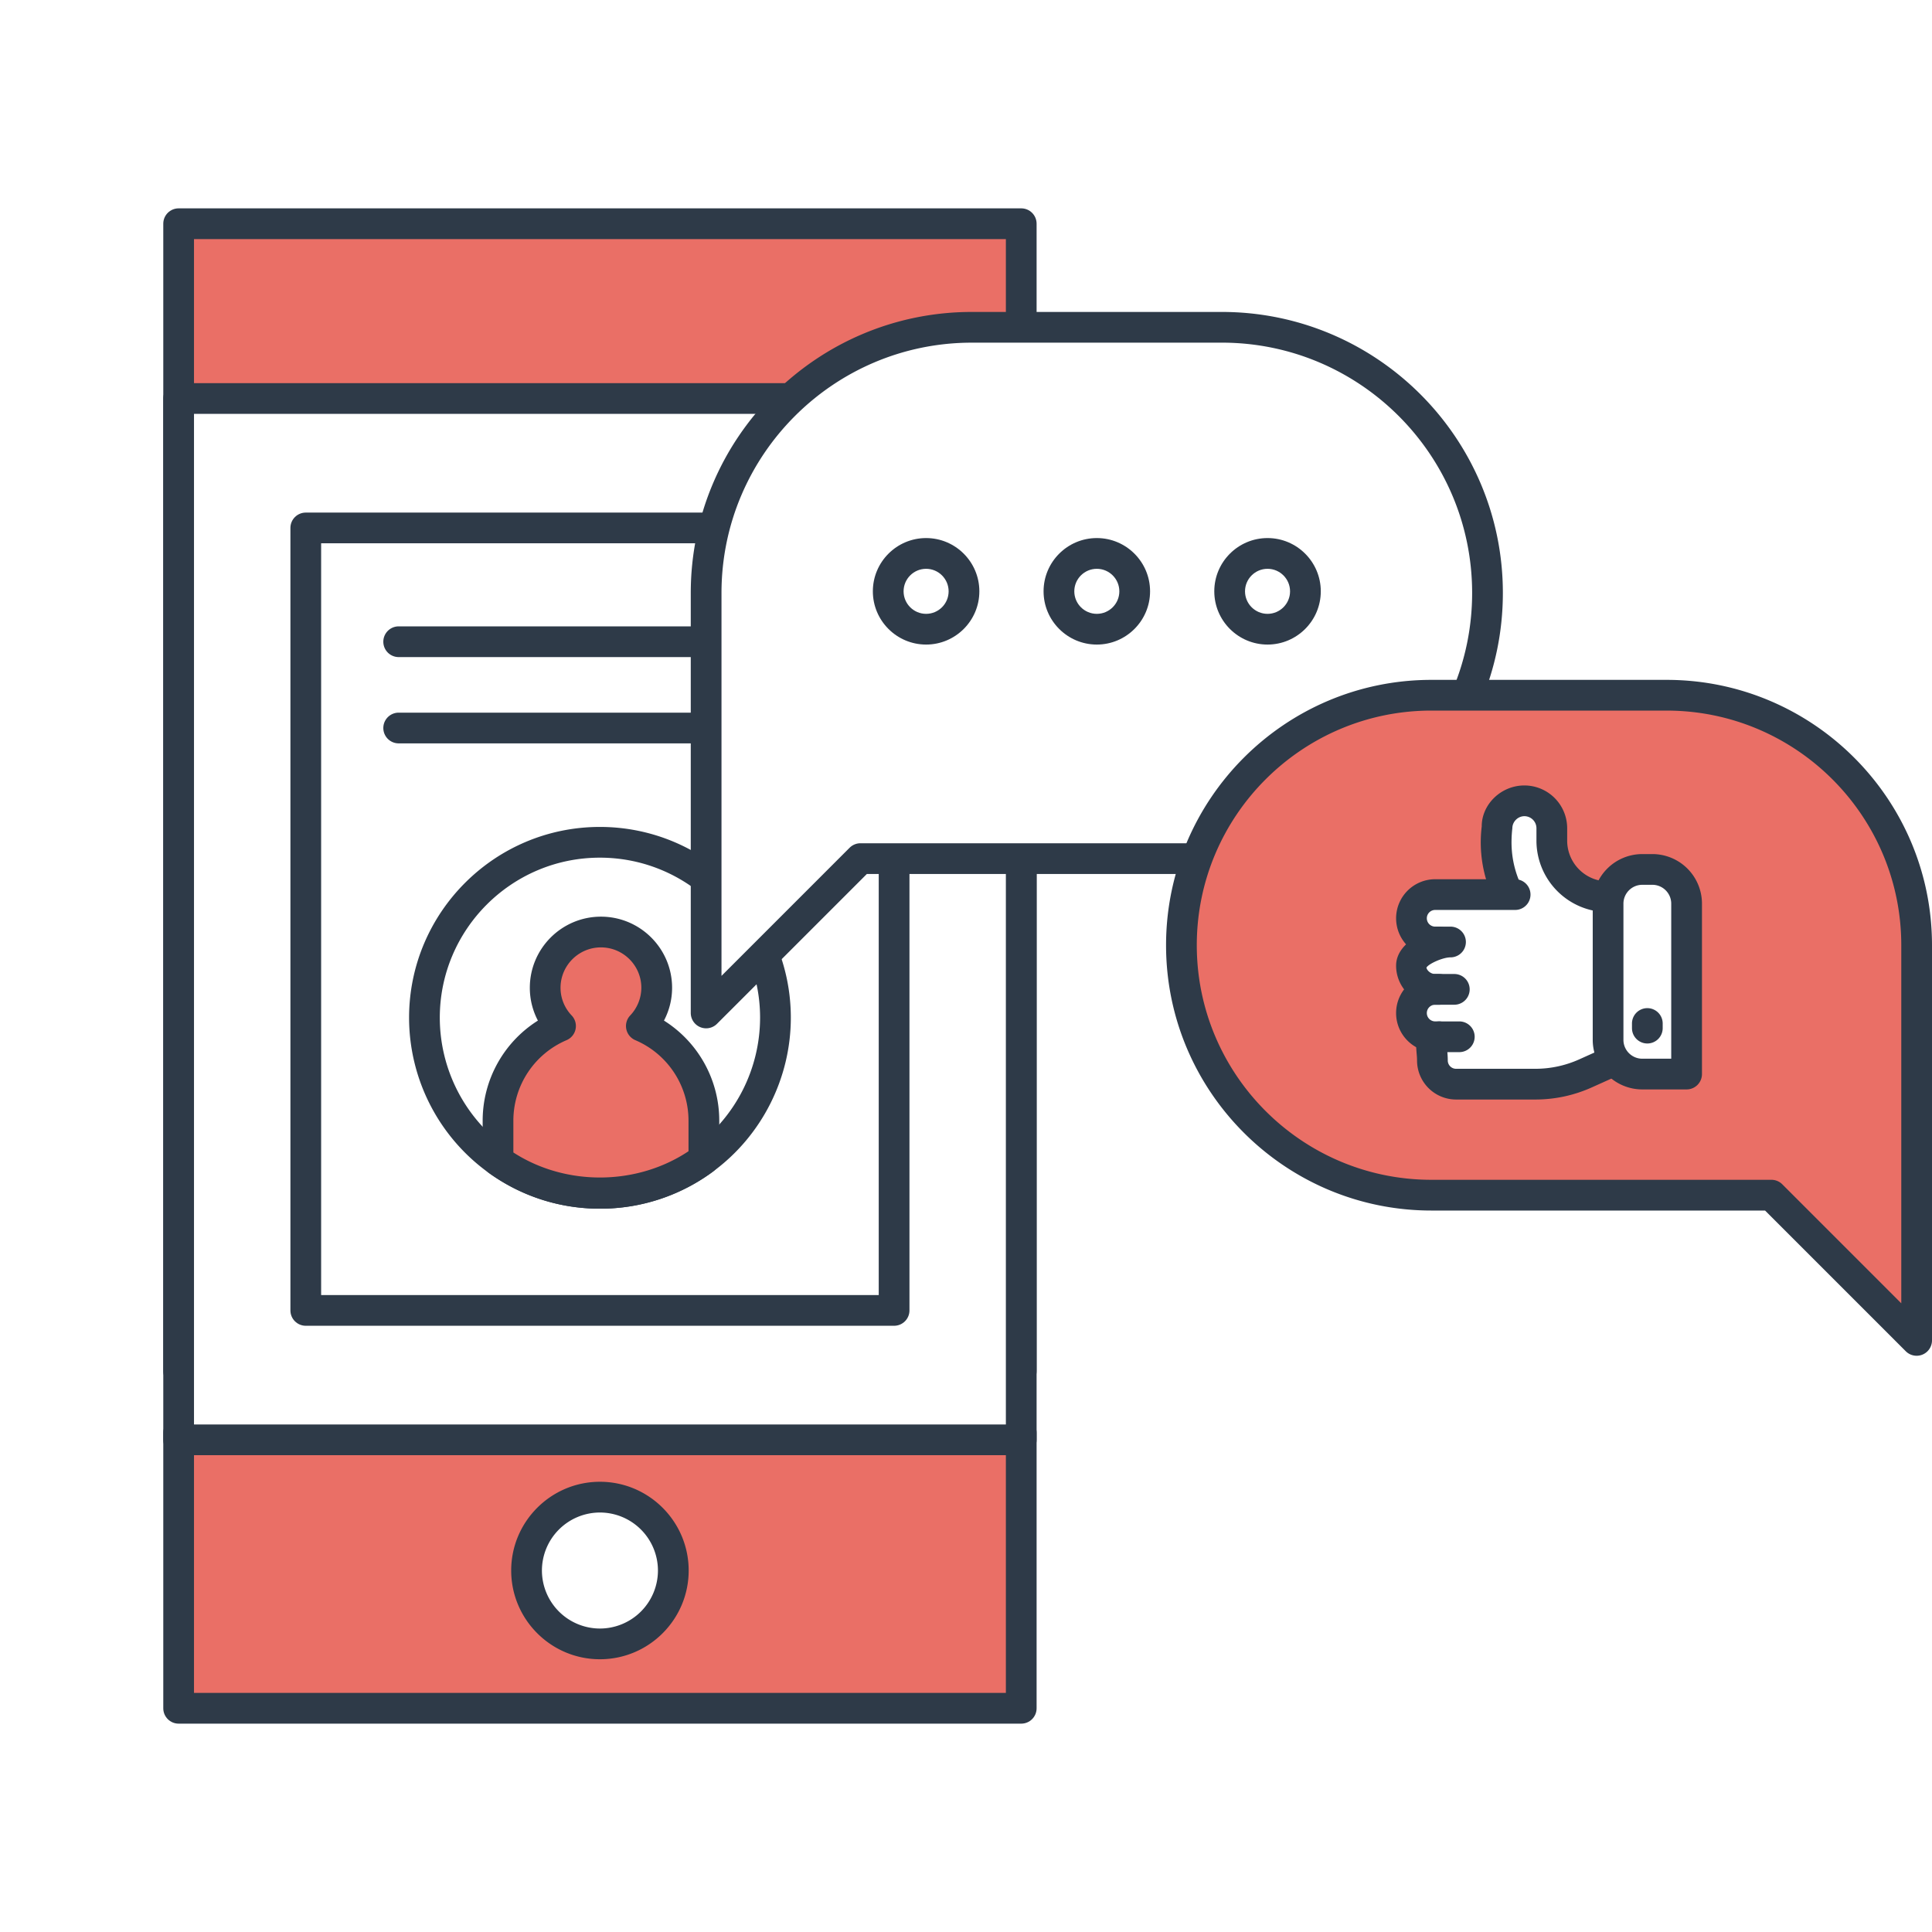 <svg preserveAspectRatio="xMidYMid meet" data-bbox="20 23.304 160 153.392" viewBox="20 23.304 160 153.392" height="200" width="200" xmlns="http://www.w3.org/2000/svg" data-type="color" role="presentation" aria-hidden="true" aria-labelledby="svgcid--kyleiamh5afl"><defs><style>#comp-k3o5lu0q svg [data-color="1"] {fill: #FFFFFF;}
#comp-k3o5lu0q svg [data-color="2"] {fill: #EA6F66;}
#comp-k3o5lu0q svg [data-color="3"] {fill: #252E39;}</style></defs><title id="svgcid--kyleiamh5afl"></title>
    <g>
        <path fill="#FFFFFF" d="M173.392 100c0 42.358-34.338 76.696-76.696 76.696S20 142.358 20 100s34.338-76.696 76.696-76.696S173.392 57.642 173.392 100z" data-color="1"></path>
        <path fill="#EA6F66" d="M104.574 138.655v22.818h-69.78v-22.818h69.78z" data-color="2"></path>
        <path d="M104.575 162.745H34.794c-.703 0-1.272-.57-1.272-1.272v-22.818c0-.703.57-1.272 1.272-1.272h69.781c.703 0 1.272.57 1.272 1.272v22.818c0 .702-.57 1.272-1.272 1.272zM36.066 160.2h67.236v-20.273H36.066V160.2z" fill="#2E3A48" data-color="3"></path>
        <path fill="#EA6F66" d="M104.574 38.527v95.027h-69.78V38.527h69.78z" data-color="2"></path>
        <path d="M104.575 134.827H34.794c-.703 0-1.272-.57-1.272-1.272V38.527c0-.703.57-1.272 1.272-1.272h69.781c.703 0 1.272.57 1.272 1.272v95.027c0 .703-.57 1.273-1.272 1.273zm-68.509-2.545h67.236V39.8H36.066v92.482z" fill="#2E3A48" data-color="3"></path>
        <path fill="#FFFFFF" d="M104.574 53.002v86.24h-69.78v-86.24h69.78z" data-color="1"></path>
        <path d="M104.575 140.514H34.794c-.703 0-1.272-.57-1.272-1.272V53.003c0-.703.57-1.272 1.272-1.272h69.781c.703 0 1.272.57 1.272 1.272v86.239c0 .703-.57 1.272-1.272 1.272zm-68.509-2.544h67.236V54.275H36.066v83.695z" fill="#2E3A48" data-color="3"></path>
        <path fill="#FFFFFF" d="M75.76 150.064a6.076 6.076 0 11-12.152 0 6.076 6.076 0 0112.152 0z" data-color="1"></path>
        <path d="M69.684 157.412c-4.052 0-7.349-3.297-7.349-7.349s3.297-7.349 7.349-7.349 7.349 3.297 7.349 7.349-3.297 7.349-7.349 7.349zm0-12.152a4.81 4.81 0 00-4.804 4.804 4.81 4.81 0 004.804 4.804 4.81 4.81 0 004.804-4.804 4.81 4.81 0 00-4.804-4.804z" fill="#2E3A48" data-color="3"></path>
        <path fill="#FFFFFF" d="M94.046 63.722v64.801H45.323V63.722h48.723z" data-color="1"></path>
        <path d="M94.045 129.795H45.323c-.703 0-1.272-.57-1.272-1.272V63.722c0-.703.57-1.272 1.272-1.272h48.723c.703 0 1.272.57 1.272 1.272v64.801c0 .702-.57 1.272-1.273 1.272zm-47.45-2.545h46.178V64.994H46.595v62.256z" fill="#2E3A48" data-color="3"></path>
        <path d="M86.351 74.417H53.017a1.272 1.272 0 010-2.544h33.334a1.272 1.272 0 010 2.544z" fill="#2E3A48" data-color="3"></path>
        <path d="M86.351 81.563H53.017a1.272 1.272 0 010-2.544h33.334a1.272 1.272 0 010 2.544z" fill="#2E3A48" data-color="3"></path>
        <path d="M84.219 104.284c0 4.809-2.328 9.071-5.929 11.717a14.432 14.432 0 01-8.613 2.824 14.436 14.436 0 01-8.435-2.71 14.518 14.518 0 01-6.094-11.832c0-8.015 6.514-14.529 14.529-14.529 8.029.002 14.542 6.515 14.542 14.53z" fill="#FFFFFF" data-color="1"></path>
        <path d="M69.678 120.098c-3.311 0-6.484-1.02-9.175-2.948a15.837 15.837 0 01-6.625-12.866c0-8.712 7.088-15.801 15.801-15.801 8.72 0 15.814 7.088 15.814 15.801 0 5.012-2.41 9.775-6.448 12.742a15.682 15.682 0 01-9.367 3.072zm0-29.07c-7.309 0-13.256 5.947-13.256 13.256a13.29 13.29 0 005.56 10.796c4.58 3.282 11.04 3.223 15.554-.103a13.32 13.32 0 005.411-10.693c0-7.309-5.952-13.256-13.269-13.256z" fill="#2E3A48" data-color="3"></path>
        <path d="M78.291 112.821v3.181a14.432 14.432 0 01-8.613 2.824 14.436 14.436 0 01-8.435-2.71v-3.295a8.533 8.533 0 015.178-7.849 4.56 4.56 0 01-1.272-3.168 4.618 4.618 0 014.618-4.618 4.626 4.626 0 014.618 4.618 4.618 4.618 0 01-1.272 3.168 8.535 8.535 0 015.178 7.849z" fill="#EA6F66" data-color="2"></path>
        <path d="M69.678 120.098c-3.311 0-6.484-1.02-9.175-2.948a1.27 1.27 0 01-.531-1.034v-3.295a9.793 9.793 0 014.575-8.299 5.829 5.829 0 01-.669-2.718c0-3.248 2.642-5.89 5.891-5.89s5.891 2.642 5.891 5.89c0 .952-.233 1.881-.673 2.716a9.793 9.793 0 014.579 8.301v3.181c0 .404-.192.785-.518 1.024a15.697 15.697 0 01-9.37 3.072zm-7.162-4.655c4.342 2.808 10.218 2.754 14.503-.103v-2.519a7.249 7.249 0 00-4.405-6.679 1.273 1.273 0 01-.428-2.041 3.354 3.354 0 00.927-2.297c0-1.845-1.501-3.345-3.346-3.345s-3.346 1.501-3.346 3.345c0 .854.327 1.667.92 2.29a1.272 1.272 0 01-.421 2.048 7.249 7.249 0 00-4.405 6.679v2.622zm15.775.558h.017-.017z" fill="#2E3A48" data-color="3"></path>
        <path d="M121.187 47.106H100.48c-12.151 0-22.001 9.85-22.001 22.001v34.782L91.26 91.108h29.927c12.151 0 22.001-9.85 22.001-22.001 0-12.151-9.85-22.001-22.001-22.001z" fill="#FFFFFF" data-color="1"></path>
        <path d="M78.478 105.161a1.273 1.273 0 01-1.272-1.272V69.107c0-12.833 10.441-23.273 23.274-23.273h20.707c12.833 0 23.274 10.44 23.274 23.273S134.02 92.38 121.187 92.38h-29.4l-12.408 12.408a1.272 1.272 0 01-.901.373zm22.002-56.783c-11.43 0-20.729 9.299-20.729 20.729v31.711l10.609-10.61c.239-.238.562-.373.9-.373h29.927c11.43 0 20.729-9.299 20.729-20.729s-9.299-20.729-20.729-20.729H100.48z" fill="#2E3A48" data-color="3"></path>
        <path fill="#FFFFFF" d="M99.833 68.971a3.137 3.137 0 11-6.274 0 3.137 3.137 0 016.274 0z" data-color="1"></path>
        <path d="M96.696 73.38c-2.431 0-4.41-1.978-4.41-4.41s1.978-4.41 4.41-4.41c2.431 0 4.41 1.978 4.41 4.41s-1.979 4.41-4.41 4.41zm0-6.274c-1.028 0-1.865.837-1.865 1.865s.837 1.865 1.865 1.865 1.865-.837 1.865-1.865-.837-1.865-1.865-1.865z" fill="#2E3A48" data-color="3"></path>
        <path fill="#FFFFFF" d="M113.971 68.971a3.137 3.137 0 11-6.274 0 3.137 3.137 0 016.274 0z" data-color="1"></path>
        <path d="M110.834 73.38c-2.431 0-4.41-1.978-4.41-4.41s1.978-4.41 4.41-4.41c2.431 0 4.41 1.978 4.41 4.41s-1.979 4.41-4.41 4.41zm0-6.274c-1.028 0-1.865.837-1.865 1.865s.837 1.865 1.865 1.865 1.865-.837 1.865-1.865-.837-1.865-1.865-1.865z" fill="#2E3A48" data-color="3"></path>
        <path fill="#FFFFFF" d="M128.109 68.971a3.137 3.137 0 11-6.274 0 3.137 3.137 0 016.274 0z" data-color="1"></path>
        <path d="M124.972 73.38c-2.431 0-4.41-1.978-4.41-4.41s1.978-4.41 4.41-4.41 4.41 1.978 4.41 4.41-1.979 4.41-4.41 4.41zm0-6.274c-1.028 0-1.865.837-1.865 1.865s.837 1.865 1.865 1.865 1.865-.837 1.865-1.865-.837-1.865-1.865-1.865z" fill="#2E3A48" data-color="3"></path>
        <path d="M138.542 77.576h19.484c11.433 0 20.702 9.268 20.702 20.702v32.728l-12.026-12.026h-28.16c-11.433 0-20.702-9.268-20.702-20.702 0-11.434 9.269-20.702 20.702-20.702z" fill="#EA6F66" data-color="2"></path>
        <path d="M178.728 132.278a1.27 1.27 0 01-.9-.373l-11.653-11.653h-27.633c-12.116 0-21.974-9.857-21.974-21.974s9.858-21.974 21.974-21.974h19.484c12.116 0 21.974 9.858 21.974 21.974v32.728a1.272 1.272 0 01-1.272 1.272zm-40.186-53.43c-10.713 0-19.429 8.716-19.429 19.429s8.716 19.429 19.429 19.429h28.16c.337 0 .661.134.9.373l9.854 9.855V98.278c0-10.713-8.716-19.429-19.429-19.429h-19.485z" fill="#2E3A48" data-color="3"></path>
        <path d="M156.844 92.003h-.838a2.826 2.826 0 00-2.722 2.084h-1.269c-2.008-.508-3.503-2.298-3.503-4.465V88.59a2.271 2.271 0 00-2.271-2.271 2.282 2.282 0 00-2.271 2.271 9.659 9.659 0 00.769 5.094l-.839.403h-5.049a1.962 1.962 0 000 3.924 1.962 1.962 0 000 3.924 1.961 1.961 0 100 3.924h1.585l.037.011a1.957 1.957 0 00.112 3.913h6.55c1.441 0 2.866-.306 4.18-.897l2.42-1.089a2.82 2.82 0 002.268 1.151h3.67V94.836a2.827 2.827 0 00-2.829-2.833z" fill="#FFFFFF" data-color="1"></path>
        <path d="M144.741 93.684a9.659 9.659 0 01-.769-5.094 2.282 2.282 0 012.271-2.271 2.271 2.271 0 012.271 2.271v1.032a4.643 4.643 0 004.643 4.643h.223" fill="#FFFFFF" data-color="1"></path>
        <path d="M153.38 95.538h-.223a5.922 5.922 0 01-5.915-5.915v-1.032a1 1 0 00-.998-.998c-.541 0-.998.457-.998.998-.148 1.295-.053 2.431.272 3.53a8.5 8.5 0 00.385 1.044 1.272 1.272 0 01-2.322 1.04 10.733 10.733 0 01-.503-1.362 10.835 10.835 0 01-.367-4.405c-.009-1.801 1.58-3.39 3.533-3.39a3.547 3.547 0 013.543 3.543v1.032a3.374 3.374 0 003.371 3.37h.223a1.272 1.272 0 11-.001 2.545z" fill="#2E3A48" data-color="3"></path>
        <path d="M139.167 99.284h-.313a3.238 3.238 0 01-3.235-3.235 3.238 3.238 0 013.235-3.235h6.624a1.272 1.272 0 010 2.544h-6.624a.69.69 0 000 1.38h.313a1.272 1.272 0 010 2.546z" fill="#2E3A48" data-color="3"></path>
        <path d="M139.167 103.209h-.313a3.238 3.238 0 01-3.235-3.235c0-1.389 1.312-2.359 2.641-2.854.231-.235.552-.38.907-.38h.959a1.272 1.272 0 010 2.544c-.649 0-1.812.533-1.994.847.032.223.341.532.722.532h.313a1.272 1.272 0 010 2.546z" fill="#2E3A48" data-color="3"></path>
        <path d="M139.167 107.133h-.313c-1.784 0-3.235-1.451-3.235-3.235s1.451-3.235 3.235-3.235h1.586a1.272 1.272 0 010 2.544h-1.586a.69.69 0 000 1.38h.313a1.272 1.272 0 010 2.546z" fill="#2E3A48" data-color="3"></path>
        <path d="M147.138 111.058h-6.55a3.238 3.238 0 01-3.235-3.235c0-.207-.018-.406-.034-.589-.054-.629-.122-1.413.455-2.041.368-.401.886-.604 1.542-.604h1.538a1.272 1.272 0 010 2.544h-.99c.018.217.034.449.034.69 0 .381.309.69.69.69h6.55c1.269 0 2.5-.264 3.658-.785l4.494-2.022a1.273 1.273 0 011.044 2.32l-4.494 2.022c-1.488.67-3.07 1.01-4.702 1.01z" fill="#2E3A48" data-color="3"></path>
        <path d="M159.677 108.95h-4.825a1.677 1.677 0 01-1.677-1.677V93.681c0-.926.751-1.677 1.677-1.677H158c.926 0 1.677.751 1.677 1.677v15.269z" fill="#FFFFFF" data-color="1"></path>
        <path d="M159.677 110.222h-3.67a4.109 4.109 0 01-4.104-4.105V94.836a4.109 4.109 0 014.104-4.105h.838a4.109 4.109 0 014.105 4.105v14.114a1.274 1.274 0 01-1.273 1.272zm-3.671-16.946c-.86 0-1.56.7-1.56 1.56v11.281c0 .86.7 1.56 1.56 1.56h2.398V94.836c0-.86-.7-1.56-1.56-1.56h-.838z" fill="#2E3A48" data-color="3"></path>
        <path d="M156.425 106.417c-.703 0-1.272-.57-1.272-1.272v-.383a1.272 1.272 0 012.544 0v.383a1.271 1.271 0 01-1.272 1.272z" fill="#2E3A48" data-color="3"></path>
    </g>
</svg>